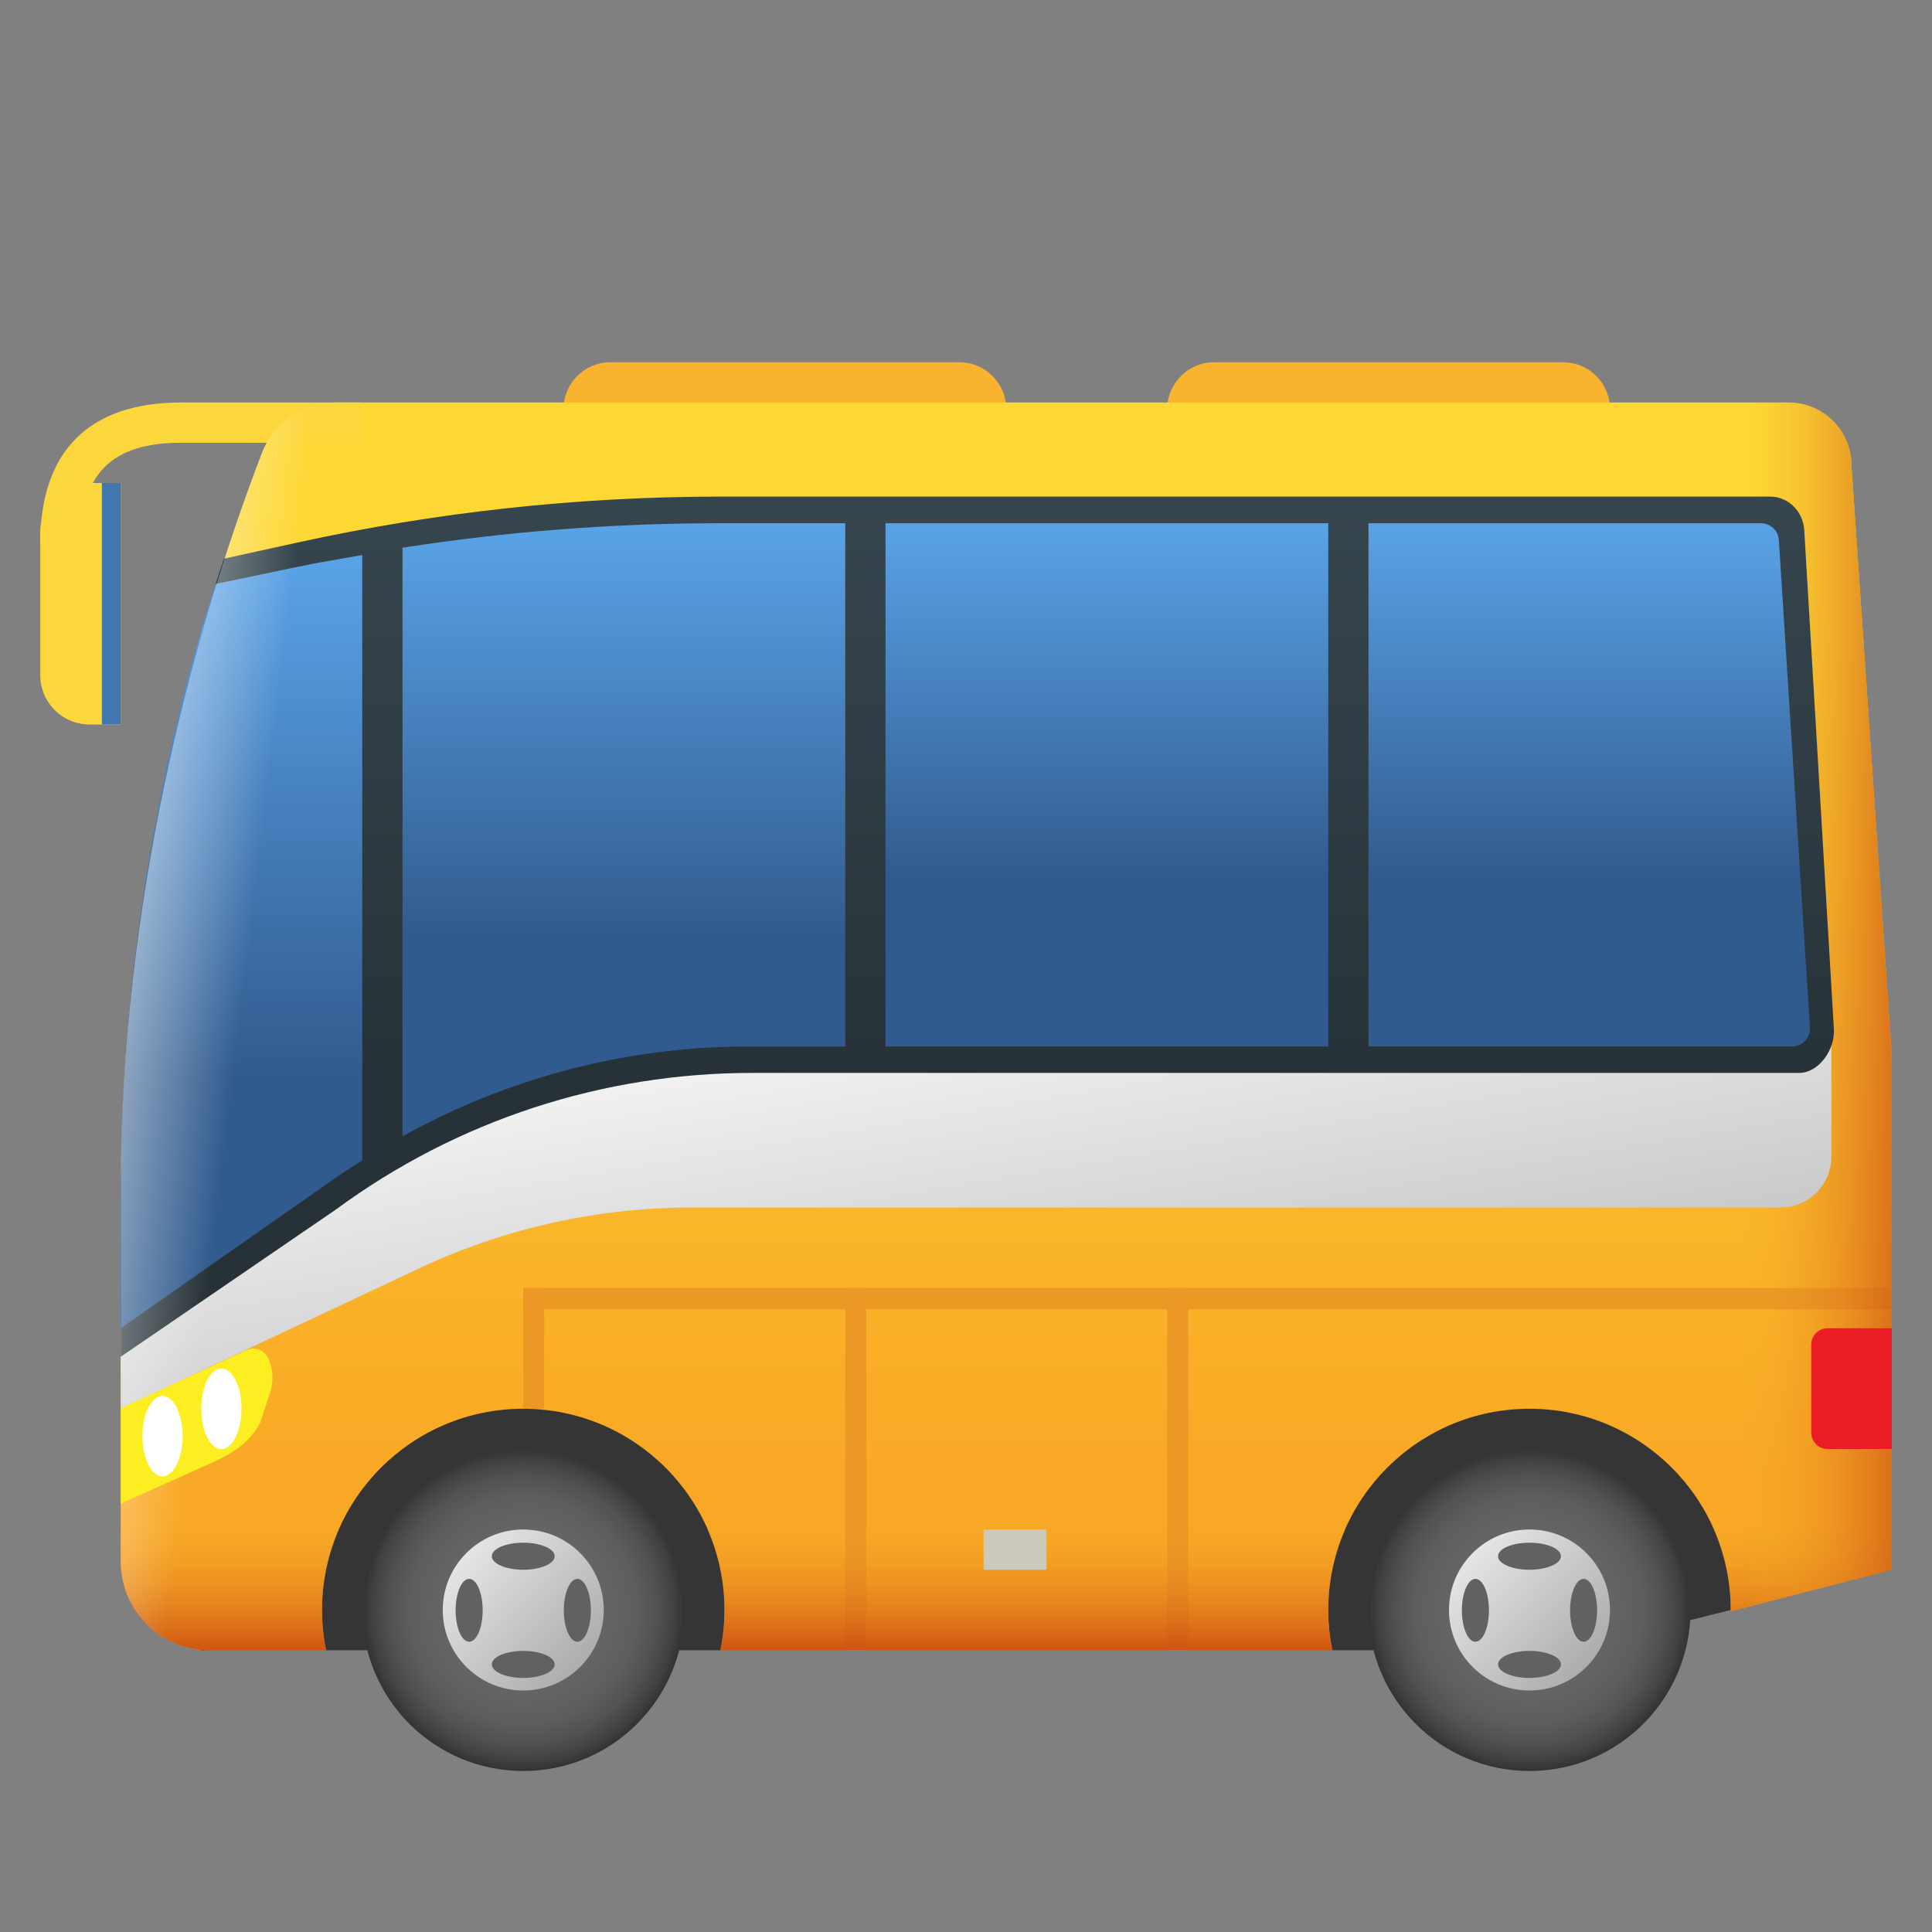 <svg xmlns="http://www.w3.org/2000/svg" viewBox="0 0 48 48"><rect x="0" y="0" width="48" height="48" fill="#808080" stroke="none"/><polygon fill="#353535" points="39,41 5,41 5,33 44,33 47,39"/><path fill="#f9b32e" d="M25,13H14v-2.833C14,9.522,14.522,9,15.167,9h8.667C24.478,9,25,9.522,25,10.167V13z"/><path fill="#f9b32e" d="M40,13H29v-2.833C29,9.522,29.522,9,30.167,9h8.667C39.478,9,40,9.522,40,10.167V13z"/><radialGradient id="Bigl5rw9X31~DAmvfg2ASa" cx="13" cy="40" r="4" gradientUnits="userSpaceOnUse"><stop offset="0" stop-color="#666"/><stop offset=".513" stop-color="#646464"/><stop offset=".698" stop-color="#5e5e5d"/><stop offset=".829" stop-color="#525252"/><stop offset=".935" stop-color="#424241"/><stop offset="1" stop-color="#333332"/></radialGradient><circle cx="13" cy="40" r="4" fill="url(#Bigl5rw9X31~DAmvfg2ASa)"/><radialGradient id="Bigl5rw9X31~DAmvfg2ASb" cx="38" cy="40" r="4" gradientUnits="userSpaceOnUse"><stop offset="0" stop-color="#666"/><stop offset=".513" stop-color="#646464"/><stop offset=".698" stop-color="#5e5e5d"/><stop offset=".829" stop-color="#525252"/><stop offset=".935" stop-color="#424241"/><stop offset="1" stop-color="#333332"/></radialGradient><circle cx="38" cy="40" r="4" fill="url(#Bigl5rw9X31~DAmvfg2ASb)"/><linearGradient id="Bigl5rw9X31~DAmvfg2ASc" x1="25" x2="25" y1="14.891" y2="36.525" gradientUnits="userSpaceOnUse"><stop offset="0" stop-color="#fdd835"/><stop offset="1" stop-color="#f9a825"/></linearGradient><path fill="url(#Bigl5rw9X31~DAmvfg2ASc)" d="M44.437,10H8.328c-0.801,0-1.525,0.488-1.813,1.235C4.689,15.982,3,22.608,3,29.5v9.292	C3,40.011,3.989,41,5.208,41h2.892C8.035,40.677,8,40.343,8,40c0-2.761,2.239-5,5-5s5,2.239,5,5c0,0.343-0.035,0.677-0.101,1h15.202	C33.035,40.677,33,40.343,33,40c0-2.761,2.239-5,5-5s5,2.239,5,5c0,0.011-0.003,0.022-0.003,0.033L47,39V26.208l-1-14.646	C46,10.7,45.3,10,44.437,10z"/><path fill="#fcd73b" d="M3,18H2.225C1.548,18,1,17.452,1,16.775v-3.551C1,12.548,1.548,12,2.225,12H3V18z"/><path fill="#fcd73b" d="M2,13.5H1C1,11.21,2.21,10,4.5,10H9v1H4.5C2.771,11,2,11.771,2,13.5z"/><rect width=".469" height="6" x="2.531" y="12" fill="#4077af"/><linearGradient id="Bigl5rw9X31~DAmvfg2ASd" x1="15.483" x2="10.165" y1="42.33" y2="37.34" gradientUnits="userSpaceOnUse"><stop offset="0" stop-color="#999"/><stop offset="1" stop-color="#fff"/></linearGradient><circle cx="13" cy="40" r="2" fill="url(#Bigl5rw9X31~DAmvfg2ASd)"/><ellipse cx="13" cy="38.664" fill="#616161" rx=".781" ry=".336"/><ellipse cx="13" cy="41.352" fill="#616161" rx=".781" ry=".336"/><ellipse cx="11.656" cy="40.008" fill="#616161" rx=".336" ry=".781"/><ellipse cx="14.344" cy="40.008" fill="#616161" rx=".336" ry=".781"/><linearGradient id="Bigl5rw9X31~DAmvfg2ASe" x1="40.483" x2="35.165" y1="42.33" y2="37.34" gradientUnits="userSpaceOnUse"><stop offset="0" stop-color="#999"/><stop offset="1" stop-color="#fff"/></linearGradient><circle cx="38" cy="40" r="2" fill="url(#Bigl5rw9X31~DAmvfg2ASe)"/><ellipse cx="38" cy="38.664" fill="#616161" rx=".781" ry=".336"/><ellipse cx="38" cy="41.352" fill="#616161" rx=".781" ry=".336"/><ellipse cx="36.656" cy="40.008" fill="#616161" rx=".336" ry=".781"/><ellipse cx="39.344" cy="40.008" fill="#616161" rx=".336" ry=".781"/><rect width="34" height=".531" x="13" y="32" fill="#eb9824"/><rect width="3" height=".521" x="11.76" y="33.24" fill="#eb9824" transform="rotate(-90 13.26 33.5)"/><rect width="9" height=".521" x="16.76" y="36.24" fill="#eb9824" transform="rotate(-90 21.26 36.5)"/><rect width="9" height=".521" x="24.76" y="36.24" fill="#eb9824" transform="rotate(-90 29.26 36.5)"/><linearGradient id="Bigl5rw9X31~DAmvfg2ASf" x1="25" x2="25" y1="37.575" y2="41.375" gradientUnits="userSpaceOnUse"><stop offset="0" stop-color="#f3ab28" stop-opacity="0"/><stop offset="1" stop-color="#c6420e"/></linearGradient><path fill="url(#Bigl5rw9X31~DAmvfg2ASf)" d="M8,40c0,0.343,0.035,0.677,0.101,1H5.208C3.989,41,3,40.011,3,38.792V38h5.432	C8.159,38.612,8,39.285,8,40z M42.568,38C42.841,38.612,43,39.285,43,40c0,0.011-0.003,0.022-0.003,0.033L47,39v-1H42.568z M33.432,38H17.568C17.841,38.612,18,39.285,18,40c0,0.343-0.035,0.677-0.101,1h15.202C33.035,40.677,33,40.343,33,40	C33,39.285,33.159,38.612,33.432,38z"/><rect width="1.563" height="1" x="24.437" y="38" fill="#cbc9bc"/><linearGradient id="Bigl5rw9X31~DAmvfg2ASg" x1="43.333" x2="48.208" y1="25.016" y2="25.016" gradientUnits="userSpaceOnUse"><stop offset="0" stop-color="#f3ab28" stop-opacity="0"/><stop offset="1" stop-color="#c6420e"/></linearGradient><path fill="url(#Bigl5rw9X31~DAmvfg2ASg)" d="M46,11.563C46,10.7,45.3,10,44.437,10H43v30.032L47,39V26.208L46,11.563z"/><linearGradient id="Bigl5rw9X31~DAmvfg2ASh" x1="26.363" x2="23.055" y1="42.69" y2="22.82" gradientUnits="userSpaceOnUse"><stop offset="0" stop-color="#999"/><stop offset="1" stop-color="#fff"/></linearGradient><path fill="url(#Bigl5rw9X31~DAmvfg2ASh)" d="M3,35l7.402-3.483C12.524,30.518,14.841,30,17.187,30h27.047c0.699,0,1.266-0.567,1.266-1.266	V25H13.541L3,30V35z"/><linearGradient id="Bigl5rw9X31~DAmvfg2ASi" x1="24.282" x2="24.282" y1="11.91" y2="26.776" gradientUnits="userSpaceOnUse"><stop offset="0" stop-color="#37474f"/><stop offset="1" stop-color="#263238"/></linearGradient><path fill="url(#Bigl5rw9X31~DAmvfg2ASi)" d="M44.826,13.167c-0.031-0.467-0.4-0.829-0.844-0.829h-26.08c-3.536,0-7.063,0.383-10.524,1.144	L5.562,13.88c-1.031,3.027-1.916,7.382-2.322,11.166c-0.003,0.035-0.008,0.069-0.012,0.104c-0.05,0.475-0.082,0.965-0.116,1.454	c-0.019,0.285-0.044,0.565-0.058,0.854c-0.019,0.395-0.024,0.801-0.032,1.205C3.015,28.992,3,29.317,3,29.653v4.055l5.333-3.649	c3.037-2.238,6.655-3.403,10.363-3.403h26.001c0.491,0,0.899-0.579,0.865-1.094L44.826,13.167z"/><g><linearGradient id="Bigl5rw9X31~DAmvfg2ASj" x1="6" x2="6" y1="13.406" y2="26.769" gradientUnits="userSpaceOnUse"><stop offset="0" stop-color="#5ba5ea"/><stop offset="1" stop-color="#315b8e"/></linearGradient><path fill="url(#Bigl5rw9X31~DAmvfg2ASj)" d="M9,13.79c-0.528,0.093-1.057,0.178-1.582,0.288l-2.06,0.43C4.037,18.528,3,24.12,3,29.5V33 l5.437-3.806C8.62,29.066,8.812,28.952,9,28.831V13.79z"/><linearGradient id="Bigl5rw9X31~DAmvfg2ASk" x1="27.5" x2="27.5" y1="12.74" y2="21.783" gradientUnits="userSpaceOnUse"><stop offset="0" stop-color="#5ba5ea"/><stop offset="1" stop-color="#315b8e"/></linearGradient><rect width="11" height="13" x="22" y="13" fill="url(#Bigl5rw9X31~DAmvfg2ASk)"/><linearGradient id="Bigl5rw9X31~DAmvfg2ASl" x1="39.484" x2="39.484" y1="12.74" y2="21.783" gradientUnits="userSpaceOnUse"><stop offset="0" stop-color="#5ba5ea"/><stop offset="1" stop-color="#315b8e"/></linearGradient><path fill="url(#Bigl5rw9X31~DAmvfg2ASl)" d="M44.195,13.414C44.179,13.181,43.985,13,43.751,13H34v13h10.523 c0.258,0,0.462-0.219,0.444-0.476L44.195,13.414z"/><linearGradient id="Bigl5rw9X31~DAmvfg2ASm" x1="15.5" x2="15.5" y1="12.695" y2="23.29" gradientUnits="userSpaceOnUse"><stop offset="0" stop-color="#5ba5ea"/><stop offset="1" stop-color="#315b8e"/></linearGradient><path fill="url(#Bigl5rw9X31~DAmvfg2ASm)" d="M21,13h-3.14c-2.633,0-5.261,0.204-7.86,0.608v14.623C12.615,26.78,15.559,26,18.57,26H21 V13z"/></g><linearGradient id="Bigl5rw9X31~DAmvfg2ASn" x1="5.997" x2="-.108" y1="25.278" y2="24.543" gradientUnits="userSpaceOnUse"><stop offset="0" stop-color="#fff" stop-opacity="0"/><stop offset="1" stop-color="#fff"/></linearGradient><path fill="url(#Bigl5rw9X31~DAmvfg2ASn)" d="M6.75,40.704V30.216c0-7.651,1.845-14.914,3.867-20.216H8.328	c-0.801,0-1.525,0.488-1.813,1.235C4.689,15.982,3,22.608,3,29.5v9.292C3,40.011,3.989,41,5.208,41H6.78	C6.768,40.902,6.75,40.805,6.75,40.704z"/><path fill="#fcee21" d="M4.958,36.479L3,37.357v-2.369l3.086-1.427c0.596-0.275,0.776,0.541,0.639,0.989l-0.25,0.772	C6.184,35.903,5.687,36.167,4.958,36.479z"/><ellipse cx="4.038" cy="35.68" fill="#fff" rx=".5" ry="1"/><ellipse cx="5.5" cy="35" fill="#fff" rx=".5" ry="1"/><path fill="#eb1c24" d="M45.406,36H47v-3h-1.594C45.182,33,45,33.182,45,33.406v2.188C45,35.818,45.182,36,45.406,36z"/></svg>